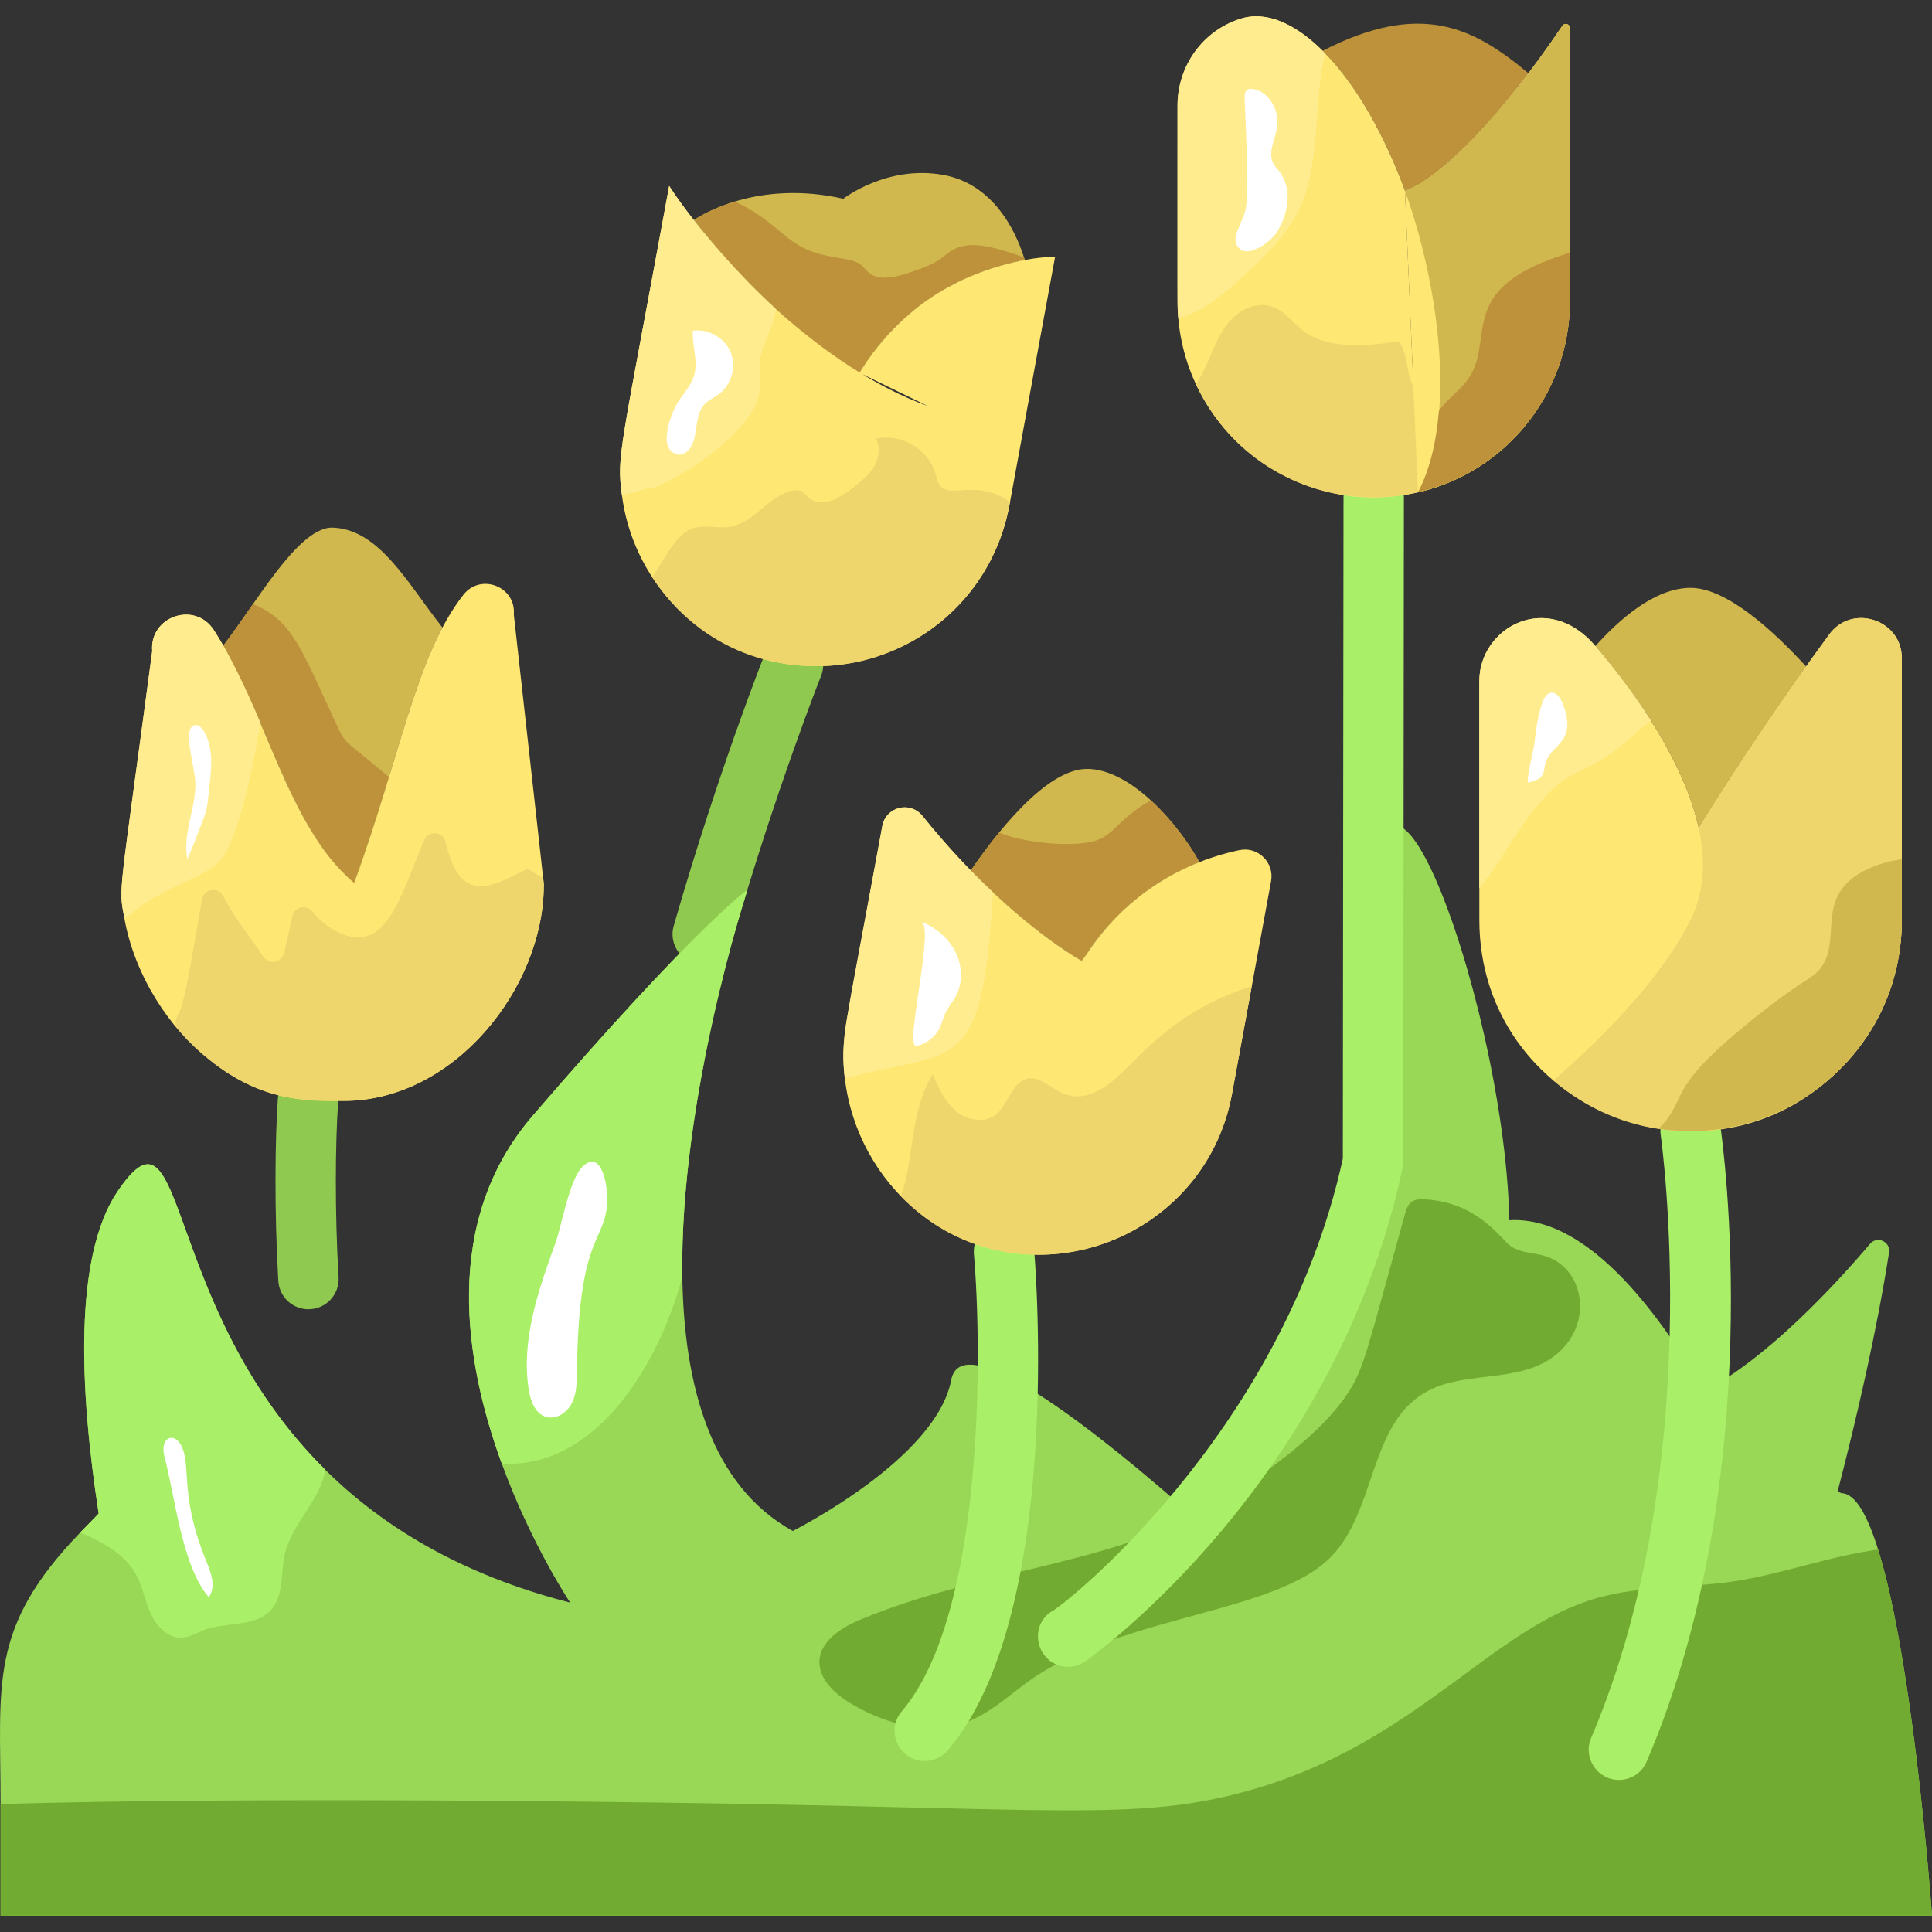 <svg width="60" height="60" viewBox="0 0 60 60" fill="none" xmlns="http://www.w3.org/2000/svg">
<rect x="0" y="0" width="60" height="60" fill="#333333" stroke="none"/>
<g clip-path="url(#clip0_3113_26682)">
<path d="M9.578 40.66C9.086 40.66 8.673 40.276 8.643 39.778C8.518 37.645 8.54 35.357 8.63 34.108C8.668 33.592 9.117 33.204 9.633 33.241C10.149 33.278 10.537 33.727 10.5 34.243C10.412 35.532 10.396 37.666 10.515 39.667C10.546 40.204 10.121 40.66 9.578 40.66Z" fill="#90C94F"/>
<path d="M21.796 29.949C21.186 29.93 20.753 29.342 20.923 28.752C22.304 23.952 23.744 20.329 23.759 20.293C23.951 19.813 24.495 19.578 24.977 19.77C25.457 19.962 25.691 20.507 25.5 20.988C25.486 21.023 24.078 24.566 22.724 29.271C22.603 29.691 22.214 29.961 21.796 29.949Z" fill="#90C94F"/>
<path d="M60 59.495H0.018C0.018 59.495 0.018 58.465 0.018 56.026C0.018 52.283 -0.371 50.564 2.491 47.594C2.713 47.364 2.911 47.168 3.064 47.005C2.472 43.164 2.282 39.025 3.649 37.001C6.579 32.666 4.001 46.258 17.708 49.771C17.708 49.771 16.5 47.97 15.583 45.455C14.418 42.267 13.721 37.933 16.536 34.658C21.574 28.801 23.214 27.629 23.214 27.629C23.214 27.629 21.103 34.033 21.19 39.656C21.241 43.017 22.078 46.143 24.62 47.545C24.62 47.545 29.072 45.319 29.54 42.859C29.886 41.044 34.503 44.839 36.901 46.955C39.674 43.444 42.934 37.66 42.661 30.089C42.269 19.209 46.716 30.8 46.874 37.895C49.434 37.742 51.734 41.145 52.931 43.208C54.917 42.154 56.995 39.902 58.075 38.63C58.295 38.368 58.72 38.562 58.667 38.899C58.293 41.292 57.682 43.963 57.07 46.316L57.188 46.373C58.933 46.373 59.877 57.777 60 59.495Z" fill="#99D856"/>
<path d="M10.104 45.646C9.948 46.601 9.062 47.313 8.846 48.264C8.711 48.849 8.823 49.538 8.425 49.989C7.933 50.547 7.025 50.357 6.331 50.623C6.114 50.706 5.907 50.839 5.675 50.859C5.247 50.895 4.88 50.534 4.697 50.145C4.273 49.251 4.533 48.45 2.491 47.593C2.714 47.363 2.912 47.167 3.064 47.004C2.472 43.163 2.283 39.024 3.65 37.001C5.841 33.758 4.95 40.548 10.104 45.646Z" fill="#AAEF68"/>
<path d="M21.189 39.656C20.456 42.398 18.503 45.618 15.583 45.455C14.418 42.267 13.721 37.932 16.536 34.658C21.574 28.8 23.214 27.629 23.214 27.629C23.214 27.629 21.103 34.032 21.189 39.656Z" fill="#AAEF68"/>
<path d="M60 59.494H0.018C0.018 59.494 0.018 58.464 0.018 56.025C0.265 56.026 6.458 55.791 20.549 55.982C32.946 56.15 35.295 56.574 38.757 55.615C43.974 54.168 46.304 50.556 49.613 49.624C50.974 49.241 52.418 49.319 53.817 49.114C55.341 48.889 56.804 48.328 58.328 48.123C59.443 51.696 60 59.494 60 59.494Z" fill="#72AB31"/>
<path d="M41.892 43.213C42.365 42.468 42.463 41.92 43.628 37.716C43.728 37.355 43.839 37.227 44.23 37.246C45.918 37.326 46.62 38.509 46.934 38.714C47.249 38.92 47.655 38.9 48.012 39.017C49.292 39.436 49.518 41.346 48.096 42.234C46.949 42.95 45.364 42.568 44.21 43.273C42.526 44.3 42.719 46.917 41.349 48.335C39.616 50.129 34.899 50.128 31.993 52.18C31.347 52.637 30.759 53.203 30.018 53.481C28.866 53.913 27.554 53.558 26.488 52.944C25.132 52.163 24.989 51.02 26.72 50.298C30.59 48.685 34.786 48.6 38.055 46.535C39.341 45.722 41.072 44.505 41.892 43.213Z" fill="#72AB31"/>
<path d="M50.277 55.277C49.61 55.277 49.15 54.593 49.415 53.972C53.019 45.526 51.59 35.364 51.576 35.262C51.501 34.75 51.855 34.274 52.368 34.199C52.88 34.125 53.356 34.479 53.43 34.991C53.494 35.428 54.948 45.782 51.139 54.708C50.987 55.064 50.641 55.277 50.277 55.277Z" fill="#AAEF68"/>
<path d="M28.72 54.69C27.931 54.69 27.484 53.758 28.007 53.145C30.585 50.122 30.498 41.877 30.246 38.955C30.202 38.439 30.584 37.985 31.1 37.941C31.614 37.897 32.069 38.279 32.114 38.794C32.154 39.255 33.043 50.129 29.433 54.361C29.248 54.578 28.984 54.69 28.72 54.69Z" fill="#AAEF68"/>
<path d="M33.173 51.763C32.263 51.763 31.885 50.589 32.63 50.061C32.798 50.061 39.812 44.638 41.703 35.98L41.724 15.444C41.725 14.927 42.144 14.508 42.661 14.508C43.179 14.508 43.599 14.928 43.599 15.446C43.576 37.565 43.589 36.126 43.557 36.276C41.479 45.999 34.03 51.366 33.714 51.59C33.549 51.707 33.36 51.763 33.173 51.763Z" fill="#AAEF68"/>
<path d="M17.247 38.611C16.717 40.075 16.178 41.617 16.42 43.156C16.474 43.503 16.615 43.896 16.951 44.001C17.27 44.101 17.616 43.869 17.764 43.569C17.912 43.269 17.913 42.921 17.917 42.587C17.969 38.309 18.791 38.599 18.857 37.348C18.884 36.829 18.691 35.701 18.118 36.205C17.686 36.584 17.449 38.055 17.247 38.611Z" fill="white"/>
<path d="M5.113 45.264C4.947 44.645 5.387 44.464 5.615 44.869C5.957 45.474 5.565 46.4 6.372 48.398C6.527 48.784 6.735 49.238 6.485 49.605C5.646 48.626 5.442 46.496 5.113 45.264Z" fill="white"/>
<path d="M13.741 19.489C12.715 21.446 12.21 24.126 10.998 27.419C9.056 25.791 8.37 22.537 6.934 20.049C7.97 18.708 9.206 16.471 10.264 16.385C11.758 16.385 12.638 18.093 13.741 19.489Z" fill="#D1B84E"/>
<path d="M12.079 24.13C11.926 24.671 11.421 26.268 10.998 27.419C9.056 25.79 8.37 22.536 6.934 20.048C7.244 19.646 7.567 19.173 7.856 18.76C9.094 19.268 9.35 20.145 10.494 22.591C10.76 23.154 10.728 22.985 12.079 24.13Z" fill="#BD923A"/>
<path d="M16.888 27.51C16.875 30.683 14.102 34.189 10.682 34.189C9.576 34.189 8.139 34.25 6.476 32.884C5.277 31.962 4.175 30.296 3.861 28.511C3.676 27.494 3.692 28.016 4.727 20.222C4.635 19.141 6.051 18.656 6.641 19.567C8.276 22.096 8.926 25.681 10.998 27.419C12.434 23.516 12.899 20.379 14.389 18.474C14.927 17.785 16.031 18.215 15.957 19.086C16.975 28.227 16.888 27.418 16.888 27.51Z" fill="#FFE773"/>
<path d="M16.891 27.467C16.89 27.481 16.888 27.495 16.888 27.509C16.875 30.682 14.102 34.188 10.682 34.188C9.473 34.188 9.568 34.164 9.565 34.175C9.565 34.092 7.52 34.276 5.54 31.977C5.446 31.867 5.425 31.71 5.494 31.583C5.678 31.247 5.74 31.053 6.274 27.933C6.331 27.596 6.782 27.532 6.935 27.837C7.273 28.508 7.761 29.075 8.178 29.71C8.339 29.956 8.712 29.91 8.807 29.631C8.869 29.446 8.896 29.295 9.079 28.452C9.142 28.164 9.511 28.076 9.696 28.306C9.934 28.602 10.242 28.834 10.526 28.963C12.017 29.649 12.434 27.817 13.174 26.091C13.306 25.782 13.765 25.809 13.844 26.164C14.326 28.349 15.578 27.322 16.383 26.985C16.605 27.117 16.647 27.141 16.869 27.272L16.891 27.467Z" fill="#EFD66C"/>
<path d="M8.084 22.448C7.939 23.398 7.448 26.039 6.836 26.726C6.351 27.266 5.043 27.567 4.146 28.319C4.057 28.394 3.962 28.457 3.861 28.51C3.679 27.513 3.688 28.044 4.727 20.222C4.635 19.14 6.051 18.655 6.641 19.567C7.258 20.52 7.955 22.109 8.084 22.448Z" fill="#FFEC8F"/>
<path d="M6.067 24.321C6.057 23.812 5.664 22.666 6.017 22.527C6.143 22.477 6.271 22.599 6.339 22.717C6.674 23.301 6.545 24.027 6.473 24.697C6.431 25.096 6.425 25.165 6.281 25.527C6.128 25.911 5.99 26.307 5.816 26.681C5.668 25.889 6.082 25.114 6.067 24.321Z" fill="white"/>
<path d="M31.825 8.076C30.542 8.307 28.228 9.067 26.693 11.576C24.747 10.388 22.958 8.627 21.553 6.832C21.787 6.672 23.533 5.573 26.19 6.172C26.19 6.172 27.547 5.112 29.302 5.434C30.996 5.744 31.645 7.458 31.825 8.076Z" fill="#D1B84E"/>
<path d="M31.825 8.076C30.542 8.307 28.228 9.067 26.693 11.577C24.747 10.388 22.958 8.627 21.553 6.832C21.663 6.757 22.108 6.475 22.824 6.258C23.953 6.788 24.269 7.353 24.94 7.693C25.642 8.05 26.403 7.972 26.718 8.21C26.977 8.407 27.055 8.843 28.154 8.494C29.369 8.109 29.203 7.96 29.649 7.73C30.193 7.453 31.005 7.715 31.771 7.981C31.805 7.994 31.797 7.974 31.825 8.076Z" fill="#BD923A"/>
<path d="M32.766 7.977C32.747 8.08 31.38 15.521 31.347 15.697C30.741 19 27.572 21.196 24.255 20.588C21.585 20.098 19.633 17.925 19.312 15.363C19.154 14.121 19.24 14.177 20.782 5.775C22.333 8.169 25.547 11.434 28.818 12.611L26.693 11.577C27.367 10.463 28.378 9.474 29.528 8.876C30.589 8.292 31.975 7.969 32.766 7.977Z" fill="#FFE773"/>
<path d="M24.102 9.603C23.97 10.344 23.72 10.555 23.628 11.058C23.484 11.842 23.922 12.291 22.887 13.369C22.16 14.13 21.276 14.738 20.307 15.146C19.991 15.146 19.658 15.342 19.312 15.363C19.154 14.121 19.24 14.177 20.782 5.775C21.385 6.705 22.698 8.314 24.102 9.603Z" fill="#FFEC8F"/>
<path d="M31.368 15.59C30.336 21.175 23.24 22.499 20.256 17.926C20.72 17.217 21.011 16.602 21.475 16.422C21.855 16.274 22.287 16.428 22.688 16.358C23.426 16.228 23.873 15.393 24.607 15.241C24.916 15.175 24.964 15.325 25.108 15.451C25.289 15.611 25.559 15.63 25.79 15.559C26.111 15.463 26.867 14.923 27.113 14.545C27.29 14.274 27.36 13.911 27.205 13.629C27.98 13.44 28.856 13.961 29.059 14.732C29.084 14.833 29.102 14.94 29.158 15.027C29.49 15.555 30.274 14.822 31.368 15.59Z" fill="#EFD66C"/>
<path d="M21.519 10.272C21.999 10.203 22.508 10.494 22.691 10.943C22.875 11.392 22.715 11.956 22.324 12.243C22.182 12.347 22.014 12.418 21.891 12.544C21.599 12.845 21.664 13.333 21.529 13.73C21.457 13.942 21.269 14.158 21.049 14.113C20.377 13.977 20.855 12.788 21.08 12.449C21.266 12.169 21.5 11.929 21.575 11.589C21.671 11.15 21.485 10.713 21.519 10.272Z" fill="white"/>
<path d="M47.466 2.274C45.971 4.241 44.56 5.581 43.633 5.924C42.951 4.059 42.035 2.529 41.075 1.577C44.139 0.007 45.772 0.859 47.466 2.274Z" fill="#BD923A"/>
<path d="M44.038 15.289C40.202 16.174 36.57 13.254 36.57 9.353V3.274C36.57 2.054 37.347 0.961 38.507 0.588C39.349 0.307 40.217 0.792 40.874 1.387C42.116 2.506 43.059 4.356 43.633 5.925L44.038 15.289Z" fill="#FFE773"/>
<path d="M47.321 13.276C44.47 16.663 39.034 15.978 37.142 11.934C37.595 11.271 37.717 10.438 38.278 9.883C38.592 9.571 39.065 9.381 39.487 9.518C40.447 9.829 40.197 11.107 43.444 10.601C43.767 11.039 43.639 11.699 43.976 12.126C44.258 12.481 44.511 12.504 47.321 13.276Z" fill="#EFD66C"/>
<path d="M43.632 5.926C44.776 5.502 46.657 3.56 48.522 0.796C48.592 0.693 48.753 0.742 48.753 0.866V9.354C48.753 12.245 46.739 14.665 44.036 15.29L43.632 5.926Z" fill="#FFE773"/>
<path d="M48.753 0.866V9.354C48.753 12.245 46.739 14.666 44.036 15.29C45.333 12.878 44.581 8.53 43.632 5.926C44.776 5.502 46.658 3.561 48.523 0.796C48.592 0.693 48.753 0.742 48.753 0.866Z" fill="#D1B84E"/>
<path d="M48.754 7.848V9.353C48.754 12.244 46.74 14.665 44.037 15.289C44.382 14.648 44.603 13.78 44.687 12.762C44.96 12.369 45.395 12.098 45.647 11.69C46.426 10.43 45.194 8.924 48.754 7.848Z" fill="#BD923A"/>
<path d="M41.156 1.66C40.746 3.295 41.06 5.117 40.288 6.616C39.889 7.391 39.236 7.999 38.596 8.589C38.097 9.05 37.317 9.731 36.593 9.875C36.56 9.535 36.569 9.921 36.569 3.274C36.569 2.054 37.346 0.961 38.506 0.588C39.46 0.27 40.456 0.933 41.156 1.66Z" fill="#FFEC8F"/>
<path d="M39.642 7.227C40.002 6.667 40.148 5.888 39.751 5.354C39.678 5.256 39.589 5.168 39.536 5.058C39.376 4.727 39.59 4.349 39.657 3.988C39.756 3.452 39.415 2.819 38.873 2.76C38.688 2.739 38.646 2.88 38.654 3.066C38.768 5.711 38.755 6.112 38.682 6.511C38.637 6.761 38.298 7.314 38.381 7.545C38.602 8.156 39.443 7.536 39.642 7.227Z" fill="white"/>
<path d="M37.249 26.774C36.1 27.228 34.757 28.075 33.727 29.658L33.588 29.84C32.674 29.302 31.384 28.304 30.148 27.034C30.883 25.963 32.462 23.879 33.758 23.879C35.117 23.879 36.599 25.588 37.249 26.774Z" fill="#D1B84E"/>
<path d="M37.249 26.775C36.1 27.229 34.757 28.076 33.727 29.659L33.588 29.841C32.674 29.303 31.384 28.305 30.148 27.035C30.391 26.681 30.692 26.266 31.028 25.854C31.769 26.185 33.512 26.36 34.174 26.052C34.644 25.829 34.827 25.37 35.738 24.854C36.393 25.456 36.942 26.215 37.249 26.775Z" fill="#BD923A"/>
<path d="M39.474 27.367C38.722 31.462 39.027 29.802 38.261 33.973C37.652 37.291 34.482 39.447 31.217 38.873C27.883 38.287 25.688 34.976 26.298 31.661L27.402 25.651C27.512 25.057 28.269 24.866 28.647 25.337C30.332 27.443 32.222 29.038 33.589 29.841L33.728 29.66C34.852 27.931 36.541 26.817 38.488 26.402C39.065 26.279 39.581 26.786 39.474 27.367Z" fill="#FFE773"/>
<path d="M38.875 30.625L38.26 33.972C37.373 38.808 31.356 40.667 27.971 37.141C28.39 36.101 28.236 34.549 28.965 33.358C29.143 33.771 29.332 34.199 29.674 34.492C30.015 34.785 30.555 34.899 30.914 34.627C31.322 34.315 31.404 33.605 31.907 33.502C32.611 33.359 32.998 34.599 34.323 33.746C35.148 33.215 36.186 31.466 38.875 30.625Z" fill="#EFD66C"/>
<path d="M30.839 27.715C30.492 33.533 29.68 32.553 26.237 33.494C26.093 32.267 26.218 32.094 27.401 25.651C27.507 25.075 28.25 24.841 28.665 25.36C29.376 26.244 30.136 27.056 30.839 27.715Z" fill="#FFEC8F"/>
<path d="M28.616 28.625C29.691 29.063 30.101 30.144 29.684 30.933C29.585 31.119 29.442 31.282 29.354 31.474C29.288 31.617 29.254 31.773 29.187 31.915C28.981 32.348 28.494 32.524 28.41 32.46C28.157 32.265 29.013 28.787 28.616 28.625Z" fill="white"/>
<path d="M56.089 20.697C55.246 21.879 54.016 23.665 52.753 25.709C52.267 23.497 50.567 21.254 49.547 20.064C50.267 19.256 51.385 18.256 52.503 18.256C53.632 18.256 55.1 19.616 56.089 20.697Z" fill="#D1B84E"/>
<path d="M59.063 20.441V28.566C59.063 30.377 58.329 32.017 57.142 33.205C53.006 37.337 45.942 34.385 45.942 28.566V21.15C45.942 19.482 48.054 18.313 49.547 20.064C50.865 21.604 52.317 23.721 52.754 25.71C53.946 23.78 55.353 21.687 56.809 19.702C57.528 18.727 59.063 19.253 59.063 20.441Z" fill="#FFE773"/>
<path d="M51.27 22.379C50.832 22.696 50.31 23.254 49.729 23.601C48.783 24.165 48.332 24.005 46.971 26.089C46.71 26.49 46.361 27.074 45.942 27.588V21.151C45.942 19.482 48.054 18.313 49.547 20.065C50.035 20.634 50.679 21.445 51.27 22.379Z" fill="#FFEC8F"/>
<path d="M59.063 20.441V28.566C59.063 34.157 52.48 37.171 48.241 33.555C49.785 32.211 51.587 30.396 52.502 28.566C52.943 27.685 52.969 26.7 52.753 25.709C53.953 23.766 55.363 21.672 56.809 19.702C57.52 18.735 59.063 19.239 59.063 20.441Z" fill="#EFD66C"/>
<path d="M59.063 26.682V28.566C59.063 32.581 55.488 35.657 51.509 35.051C52.465 34.095 51.652 33.943 54.155 31.882C56.074 30.303 56.253 30.466 56.572 30.023C56.994 29.437 56.751 28.597 57.023 27.927C57.336 27.158 58.24 26.808 59.063 26.682Z" fill="#D1B84E"/>
<path d="M47.887 21.852C48.038 21.371 48.373 21.418 48.543 21.879C48.998 23.117 48.136 23.079 47.982 23.754C47.925 24.007 47.989 24.174 47.468 24.305C47.365 24.331 47.642 23.202 47.65 23.121C47.693 22.684 47.754 22.275 47.887 21.852Z" fill="white"/>
</g>
<defs>
<clipPath id="clip0_3113_26682">
<rect width="60" height="60" fill="white"/>
</clipPath>
</defs>
</svg>
